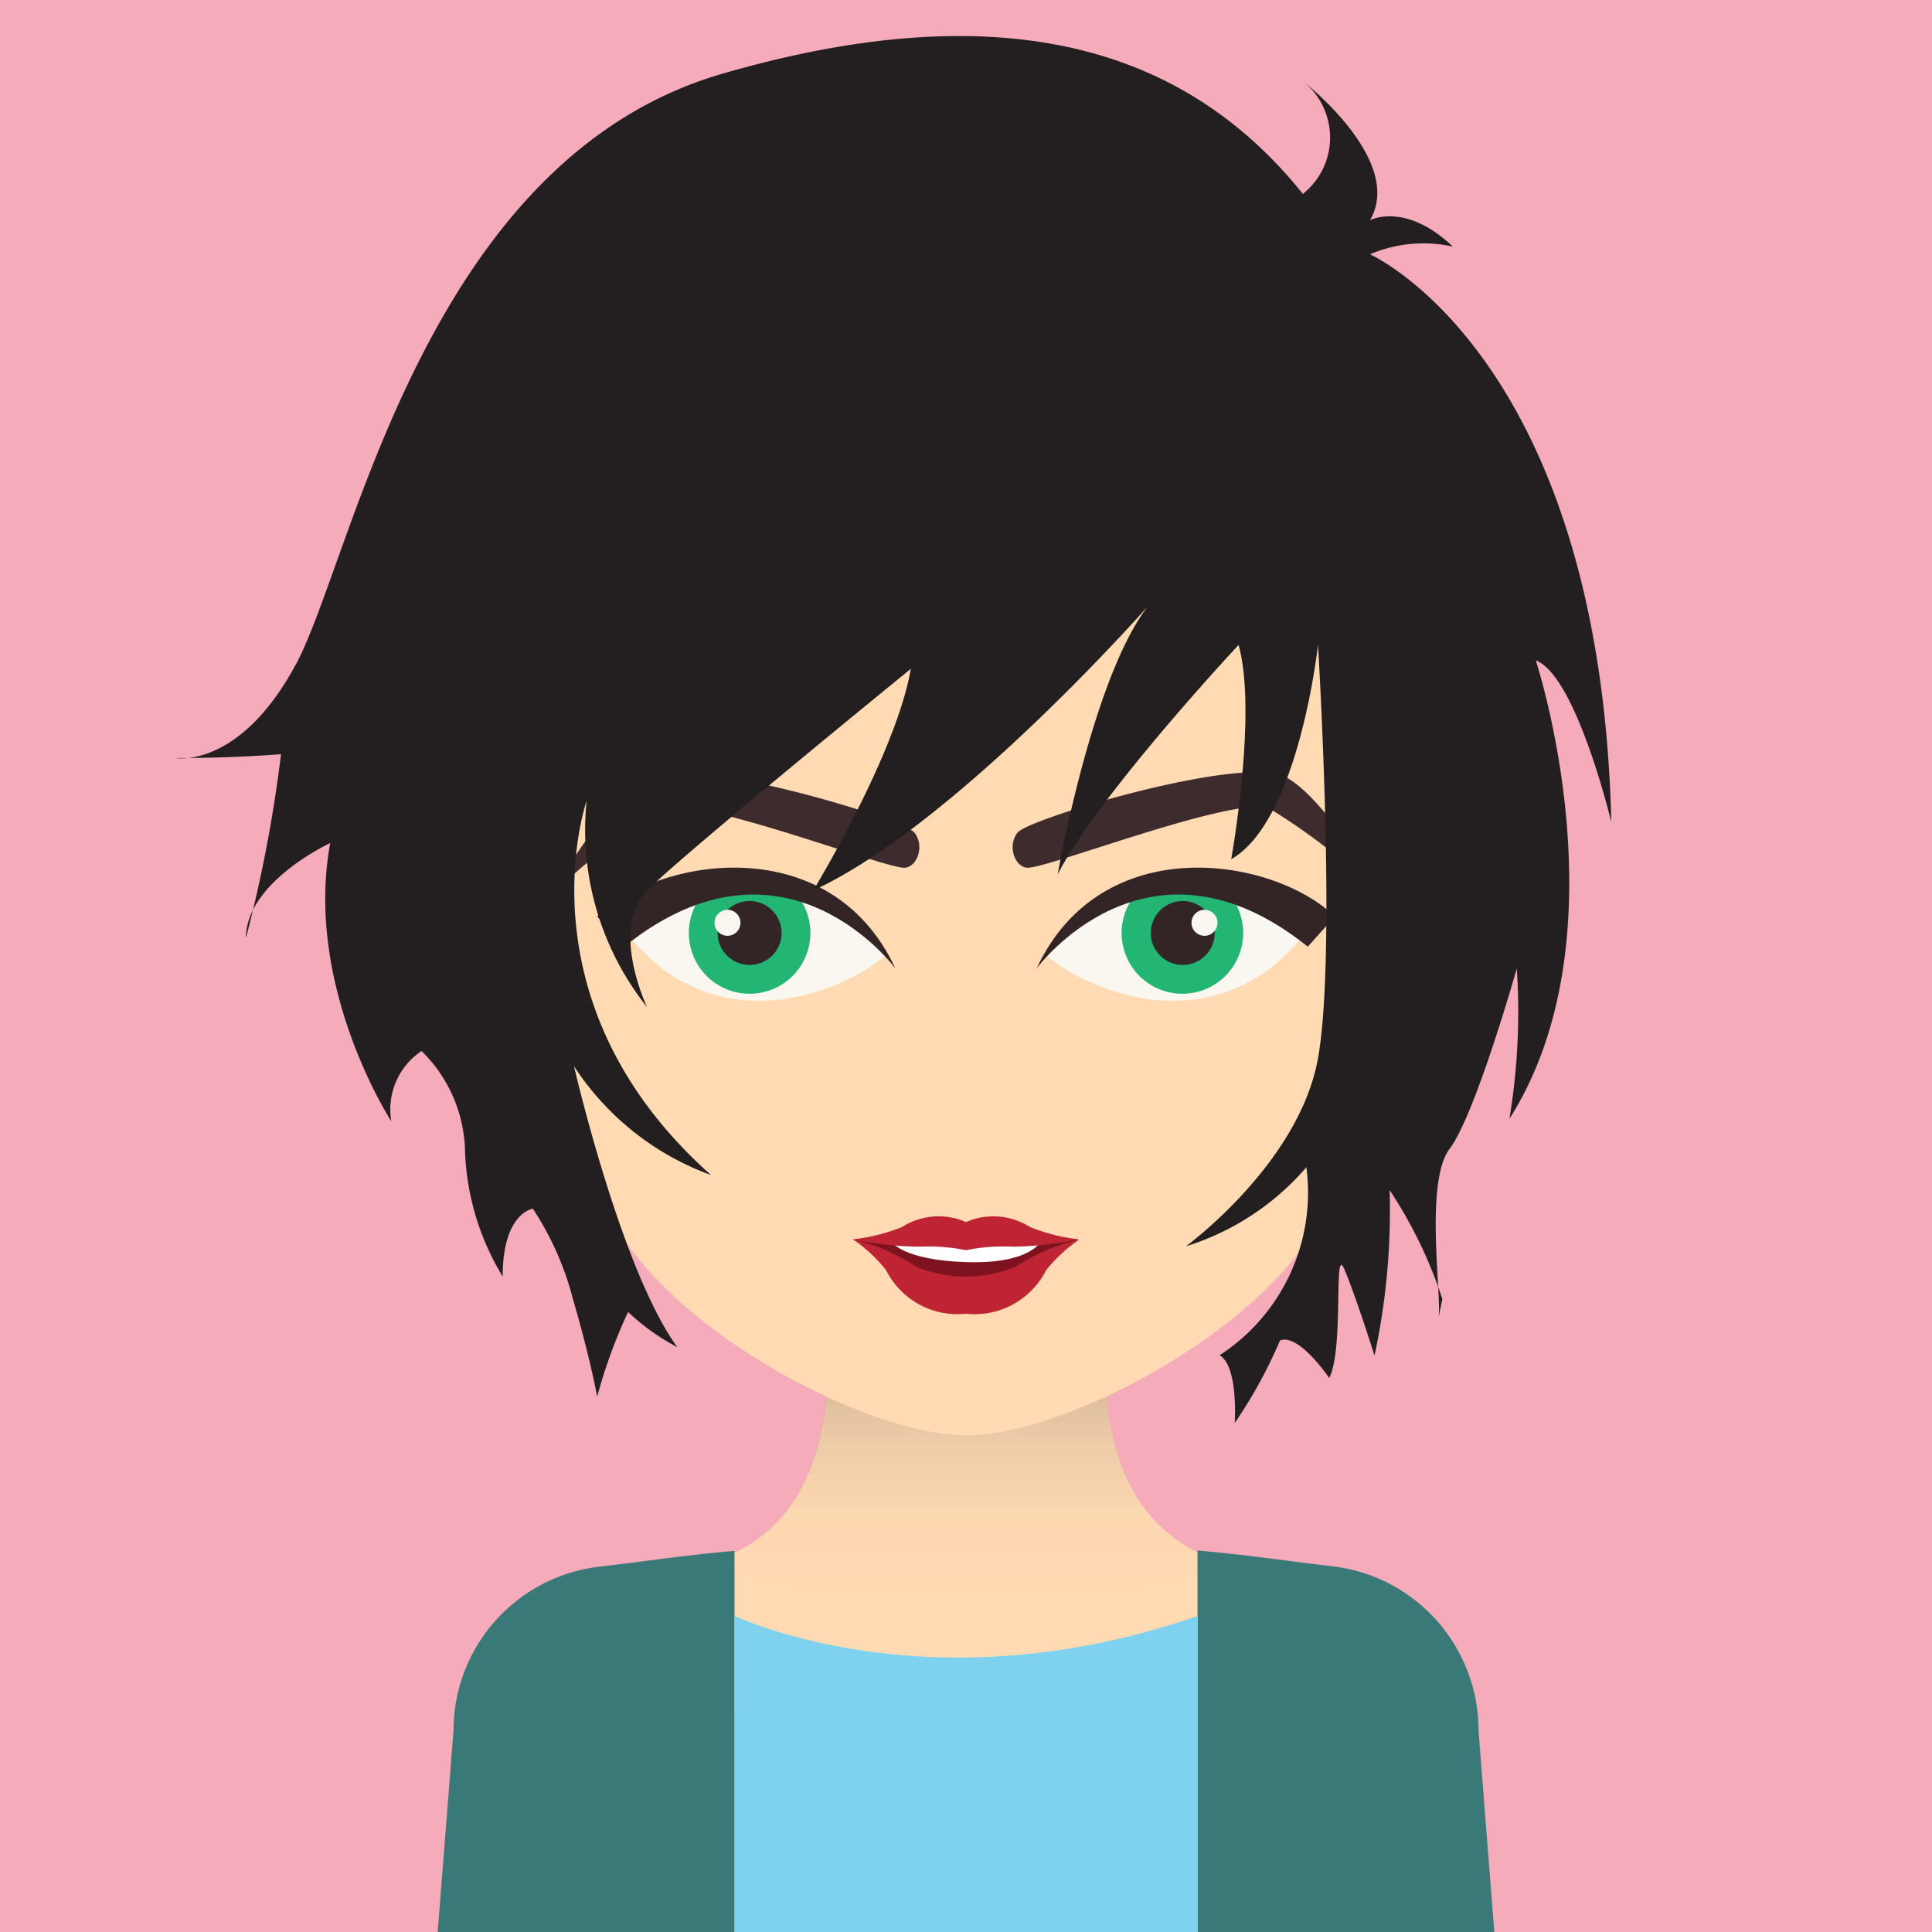 <svg xmlns="http://www.w3.org/2000/svg" xmlns:xlink="http://www.w3.org/1999/xlink" viewBox="0 0 55 55"><defs><style>.cls-1{isolation:isolate;}.cls-2{fill:#f6abbb;}.cls-3{fill:#fdd5a9;}.cls-4{fill:#ffdab3;}.cls-5{opacity:0.2;mix-blend-mode:multiply;fill:url(#Fade_to_Black);}.cls-6{fill:#3d2b2e;}.cls-7{fill:#f9f7f0;}.cls-8{fill:#22b573;}.cls-9{fill:#332426;}.cls-10{fill:#7c131e;}.cls-11{fill:#fff;}.cls-12{fill:#be2433;}.cls-13{fill:#397978;}.cls-14{fill:#7ed2f0;}.cls-15{fill:#231f20;}</style><linearGradient id="Fade_to_Black" x1="27.5" y1="38.94" x2="27.5" y2="45.42" gradientUnits="userSpaceOnUse"><stop offset="0" stop-color="#231f20"/><stop offset="0.06" stop-color="#231f20" stop-opacity="0.86"/><stop offset="0.33" stop-color="#231f20" stop-opacity="0.38"/><stop offset="0.63" stop-color="#231f20" stop-opacity="0.09"/><stop offset="1" stop-color="#231f20" stop-opacity="0"/></linearGradient></defs><title>face1</title><g class="cls-1"><g id="Calque_4" data-name="Calque 4"><rect class="cls-2" width="55" height="55"/></g><g id="avatar1_-_copie" data-name="avatar1 - copie"><g id="avatars_-_copie_2" data-name="avatars - copie 2"><path class="cls-3" d="M42.36,23.67c-.12,2.2-1.23,4.78-2.42,4.72s-2-2.75-1.91-5,1.13-3.08,2.33-3S42.48,21.47,42.36,23.67Z"/><path class="cls-3" d="M12.64,23.67c.12,2.2,1.23,4.78,2.42,4.72s2-2.75,1.91-5-1.13-3.08-2.33-3S12.52,21.47,12.64,23.67Z"/><path class="cls-4" d="M31.47,38.94c0,1.06.11,4.46,3.21,5.49-1,1.32,3.88,5.15-7.17,5.32s-6.18-4-7.17-5.32c3.1-1,3.21-4.42,3.21-5.49Z"/><path class="cls-5" d="M31.47,38.94c0,1.06.11,4.46,3.21,5.49-1,1.32-13.36,1.32-14.35,0,3.1-1,3.21-4.42,3.21-5.49Z"/><path class="cls-4" d="M27.5,40.86c-2.79,0-8.23-2.88-10-6s-3-9.51-3-15c0-8.55,5.39-13.73,13-13.73s13,5.18,13,13.73c0,5.49-1.29,11.92-3,15s-7.17,6-10,6Z"/><path class="cls-6" d="M25.7,24.7c.38.05.65-.6.33-1s-6.43-2.23-7.63-1.58-2.72,3.38-2.72,3.38A17.75,17.75,0,0,1,18.89,23C19.93,22.69,25,24.65,25.7,24.7Z"/><path class="cls-6" d="M29.3,24.7c-.38.05-.65-.6-.33-1s6.43-2.23,7.63-1.58,2.72,3.38,2.72,3.38A17.75,17.75,0,0,0,36.11,23C35.07,22.69,30,24.65,29.3,24.7Z"/><path class="cls-7" d="M37.6,25.94c-1.59-.77-4.85-2.7-7.88,1.2h0c1.15,1.06,5.29,2.92,7.88-1.2Z"/><path class="cls-7" d="M33.62,26.18a.7.7,0,1,0,.77-.62A.77.77,0,0,0,33.62,26.18Z"/><path class="cls-8" d="M35.39,26.56a1.73,1.73,0,1,1-1.73-1.73A1.73,1.73,0,0,1,35.39,26.56Z"/><path class="cls-9" d="M34.58,26.56a.91.91,0,1,1-.91-.91A.91.91,0,0,1,34.58,26.56Z"/><path class="cls-7" d="M34.66,26.27a.37.37,0,1,1-.37-.37A.37.37,0,0,1,34.66,26.27Z"/><path class="cls-9" d="M38,26.09c-1.75-1.69-6.64-2.49-8.49,1.48,0,0,3.15-4.29,7.72-.62Z"/><path class="cls-7" d="M17.4,25.94c2.59,4.12,6.73,2.26,7.88,1.2h0c-3-3.9-6.29-2-7.88-1.2Z"/><path class="cls-7" d="M20.62,25.55a.7.7,0,1,0,.77.62A.77.77,0,0,0,20.62,25.55Z"/><path class="cls-8" d="M21.34,24.83a1.73,1.73,0,1,1-1.73,1.73A1.73,1.73,0,0,1,21.34,24.83Z"/><path class="cls-9" d="M21.34,25.65a.91.91,0,1,1-.91.91A.91.91,0,0,1,21.34,25.65Z"/><path class="cls-7" d="M20.71,25.9a.37.37,0,1,1-.37.37A.37.37,0,0,1,20.71,25.9Z"/><path class="cls-9" d="M17,26.09c1.75-1.69,6.64-2.49,8.49,1.48,0,0-3.15-4.29-7.72-.62Z"/></g><path class="cls-10" d="M27.5,35.11l-3.22.18a3.52,3.52,0,0,1,.82.42,7,7,0,0,0,2.39,1.08,7,7,0,0,0,2.39-1.08,3.52,3.52,0,0,1,.82-.42Z"/><path class="cls-11" d="M27.5,35.28l-2.13.06s.3.53,2.13.59,2.13-.59,2.13-.59Z"/><path class="cls-12" d="M29.32,34.93a1.94,1.94,0,0,0-1.82-.14,1.94,1.94,0,0,0-1.82.14,5.24,5.24,0,0,1-1.39.35,9.48,9.48,0,0,0,1.9.21,5.37,5.37,0,0,1,1.31.1,5.37,5.37,0,0,1,1.31-.1,9.48,9.48,0,0,0,1.9-.21A5.24,5.24,0,0,1,29.32,34.93Z"/><path class="cls-12" d="M28.92,36.06a3.73,3.73,0,0,1-2.84,0,5.48,5.48,0,0,0-1.8-.78,4.4,4.4,0,0,1,.94.87A2.28,2.28,0,0,0,27.5,37.4a2.28,2.28,0,0,0,2.28-1.24,4.4,4.4,0,0,1,.94-.87A5.48,5.48,0,0,0,28.92,36.06Z"/><path class="cls-13" d="M42.54,55l-.45-5.74a4.7,4.7,0,0,0-4.15-4.67c-1.31-.15-2.35-.32-3.85-.45V55Z"/><path class="cls-13" d="M20.91,44.15c-1.49.13-2.54.3-3.85.45a4.7,4.7,0,0,0-4.15,4.67L12.46,55h8.45Z"/><path class="cls-14" d="M20.91,46s5.54,2.67,13.19,0v9H20.91Z"/><g id="_1_-_copie" data-name="1 - copie"><path class="cls-15" d="M32.9,17c.27-.28-5.55,6.42-9.75,8.35,0,0,2.35-3.85,2.78-6.31,0,0-6.44,5.24-7.51,6.31s0,3.32,0,3.32A8.1,8.1,0,0,1,16.7,22.8s-2,5.72,3.54,10.65a7.84,7.84,0,0,1-3.9-3.1s1.33,5.78,2.94,8a6.33,6.33,0,0,1-1.4-1A14.94,14.94,0,0,0,17,39.76s-.19-1.07-.69-2.78a8.54,8.54,0,0,0-1.14-2.57s-.86.11-.86,1.93a7.36,7.36,0,0,1-1.07-3.53A4.11,4.11,0,0,0,12,29.92a2,2,0,0,0-.86,2S8.65,28.1,9.4,24C9.4,24,7,25.11,7,26.71a39.61,39.61,0,0,0,1-5.24s-1.29.11-3,.11c0,0,1.82.32,3.43-2.68S12.08,4.56,20.56,2.1,34,1.67,37.09,5.52a2.05,2.05,0,0,0,0-3.21S40,4.56,39,6.27c0,0,1-.54,2.36.75A3.87,3.87,0,0,0,39,7.24s6.55,2.89,6.87,16.16c0,0-1-4.17-2.15-4.6,0,0,2.58,7.81-.75,13.05a18.66,18.66,0,0,0,.21-4.28S42,31.74,41.27,32.7s-.21,4.28-.32,4.82l.11-.54a12.82,12.82,0,0,0-1.5-3.1,19.67,19.67,0,0,1-.43,4.71s-.54-1.71-.86-2.46,0,2.25-.43,3.1c0,0-.86-1.28-1.4-1.07a13.68,13.68,0,0,1-1.29,2.35s.11-1.61-.43-1.93a5.52,5.52,0,0,0,2.47-5.35,7.44,7.44,0,0,1-3.43,2.25s3.22-2.35,3.76-5.35,0-11.77,0-11.77-.54,5-2.47,6.1c0,0,.75-4.17.21-6.1,0,0-4,4.28-5.15,6.53C30.11,24.89,31.18,18.79,32.9,17Z"/></g></g></g></svg>